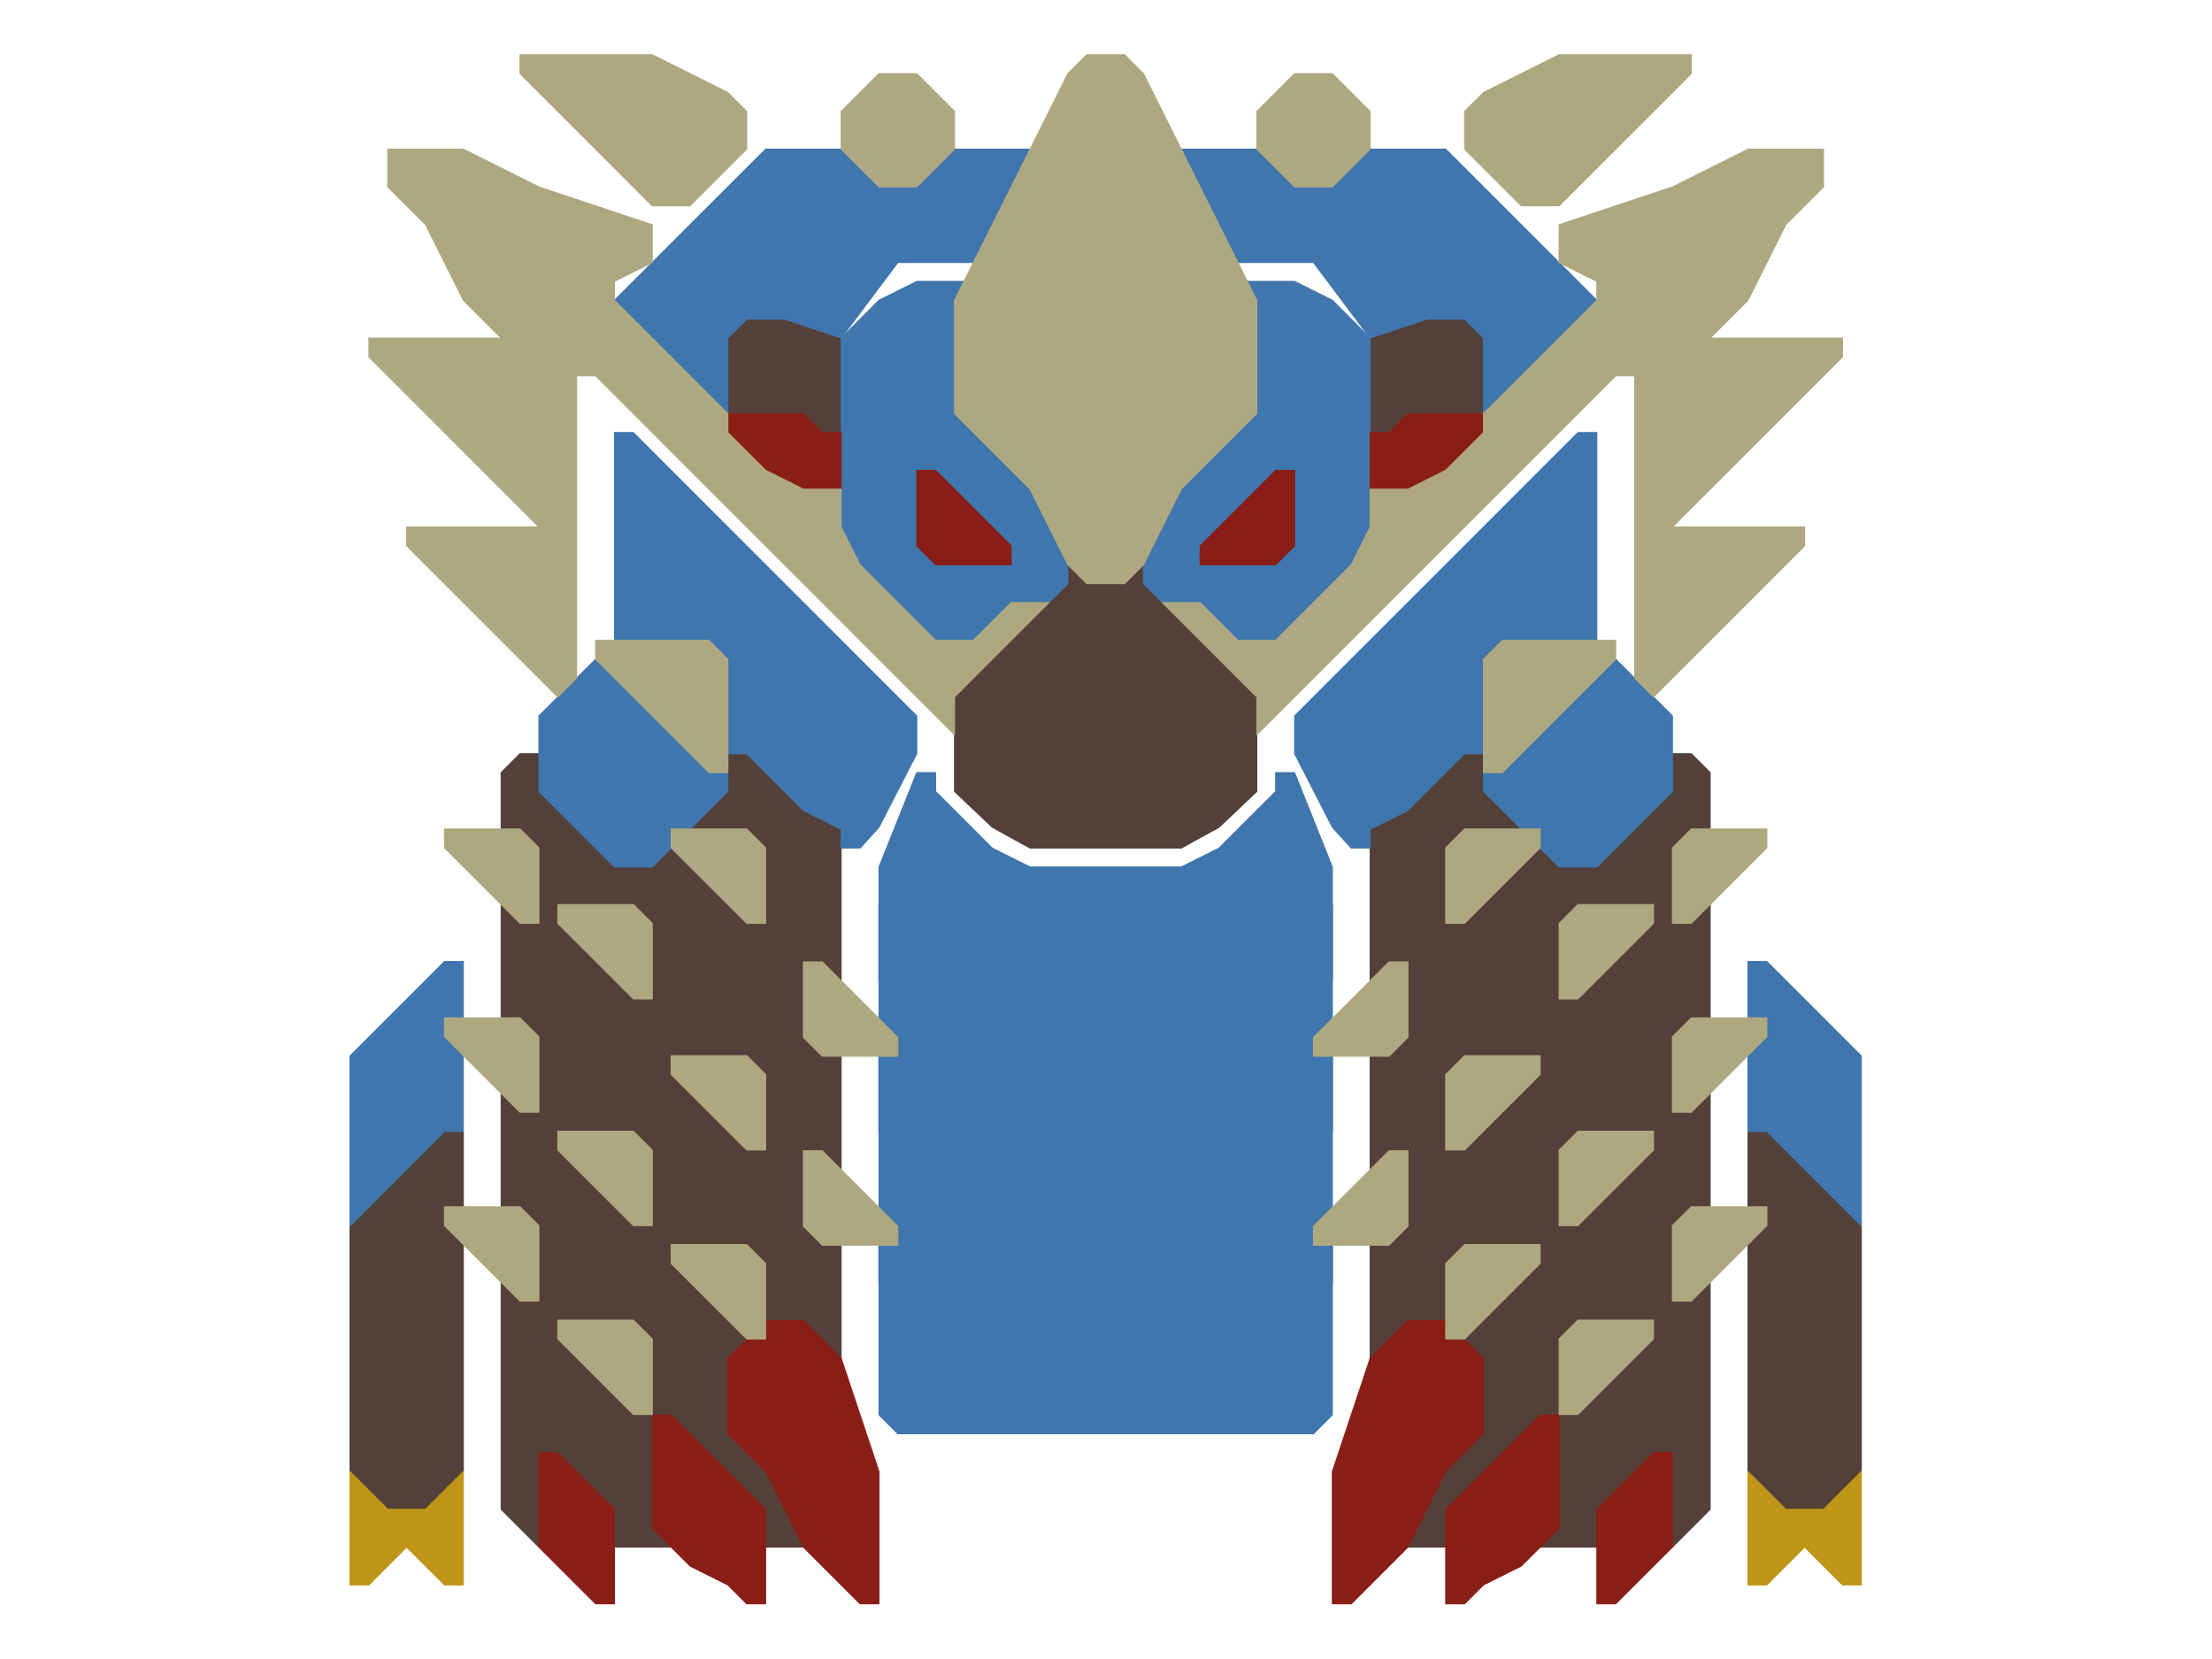 <?xml version="1.0" encoding="UTF-8" standalone="no"?>
<!DOCTYPE svg PUBLIC "-//W3C//DTD SVG 1.1//EN" "http://www.w3.org/Graphics/SVG/1.1/DTD/svg11.dtd">
<svg width="100%" height="100%" viewBox="0 0 4634 3475" version="1.1" xmlns="http://www.w3.org/2000/svg" xmlns:xlink="http://www.w3.org/1999/xlink" xml:space="preserve" xmlns:serif="http://www.serif.com/" style="fill-rule:evenodd;clip-rule:evenodd;stroke-linecap:round;stroke-linejoin:round;stroke-miterlimit:1.5;">
    <g transform="matrix(2.083,0,0,2.083,0,0)">
        <g id="Layer1" transform="matrix(-1,0,0,1,2252,-2)">
            <path d="M912,988L912,912L988,912L1026,950L1026,988L912,988Z" style="fill:rgb(83,65,57);stroke:rgb(83,65,57);stroke-width:1px;"/>
            <path d="M912,1140L912,1064L988,1064L1026,1102L1026,1140L912,1140Z" style="fill:rgb(83,65,57);stroke:rgb(83,65,57);stroke-width:1px;"/>
            <path d="M912,1292L912,1216L988,1216L1026,1254L1026,1292L912,1292Z" style="fill:rgb(83,65,57);stroke:rgb(83,65,57);stroke-width:1px;"/>
            <path d="M494,1140L494,1482L456,1520L418,1520L380,1482L380,1235L475,1140L494,1140Z" style="fill:rgb(83,65,57);stroke:rgb(83,65,57);stroke-width:1px;"/>
            <path d="M760,342L779,323L817,323L874,342L874,437L855,437L836,418L760,418L760,342Z" style="fill:rgb(83,65,57);stroke:rgb(83,65,57);stroke-width:1px;"/>
            <path d="M779,760L836,817L874,836L874,1558L570,1558L532,1520L532,779L551,760L779,760Z" style="fill:rgb(83,65,57);stroke:rgb(83,65,57);stroke-width:1px;"/>
            <g transform="matrix(-1,0,0,1,2280,0)">
                <path d="M912,988L912,912L988,912L1026,950L1026,988L912,988Z" style="fill:rgb(83,65,57);stroke:rgb(83,65,57);stroke-width:1px;"/>
            </g>
            <g transform="matrix(-1,0,0,1,2280,0)">
                <path d="M912,1140L912,1064L988,1064L1026,1102L1026,1140L912,1140Z" style="fill:rgb(83,65,57);stroke:rgb(83,65,57);stroke-width:1px;"/>
            </g>
            <g transform="matrix(-1,0,0,1,2280,0)">
                <path d="M912,1292L912,1216L988,1216L1026,1254L1026,1292L912,1292Z" style="fill:rgb(83,65,57);stroke:rgb(83,65,57);stroke-width:1px;"/>
            </g>
            <g transform="matrix(-1,0,0,1,2280,0)">
                <path d="M494,1140L494,1482L456,1520L418,1520L380,1482L380,1235L475,1140L494,1140Z" style="fill:rgb(83,65,57);stroke:rgb(83,65,57);stroke-width:1px;"/>
            </g>
            <g transform="matrix(-1,0,0,1,2280,0)">
                <path d="M1064,855L1026,834L988,798L988,703L1102,589L1102,570L1121,589L1159,589L1178,570L1178,589L1292,703L1292,798L1254,834L1216,855L1064,855Z" style="fill:rgb(83,65,57);stroke:rgb(83,65,57);stroke-width:1px;"/>
            </g>
            <g transform="matrix(-1,0,0,1,2280,0)">
                <path d="M760,342L779,323L817,323L874,342L874,437L855,437L836,418L760,418L760,342Z" style="fill:rgb(83,65,57);stroke:rgb(83,65,57);stroke-width:1px;"/>
            </g>
            <g transform="matrix(-1,0,0,1,2280,0)">
                <path d="M779,760L836,817L874,836L874,1558L570,1558L532,1520L532,779L551,760L779,760Z" style="fill:rgb(83,65,57);stroke:rgb(83,65,57);stroke-width:1px;"/>
            </g>
        </g>
        <g id="Layer4" transform="matrix(-1,0,0,1,2252,-2)">
            <path d="M760,760L760,798L684,874L646,874L570,798L570,722L627,665L646,681.286L646,437L665,437L950,722L950,760L912,834L893,855L874,855L874,836L836,817L779,760L760,760Z" style="fill:rgb(63,118,174);stroke:rgb(63,118,174);stroke-width:1px;"/>
            <path d="M494,1140L475,1140L380,1235L380,1064L475,969L494,969L494,1140Z" style="fill:rgb(63,118,174);stroke:rgb(63,118,174);stroke-width:1px;"/>
            <path d="M1102,589L1083,608L1045,608L1007,646L969,646L893,570L874,532L874,342L912,304L950,285L1007,285L1102,551L1102,589Z" style="fill:rgb(63,118,174);stroke:rgb(63,118,174);stroke-width:1px;"/>
            <path d="M760,418L646,304L798,152L874,152L912,190L950,190L988,152L1064,152L1007,266L931,266L874,342L817,323L779,323L760,342L760,418Z" style="fill:rgb(63,118,174);stroke:rgb(63,118,174);stroke-width:1px;"/>
            <g transform="matrix(-1,0,0,1,2280,0)">
                <path d="M760,760L760,798L684,874L646,874L570,798L570,722L627,665L646,681.286L646,437L665,437L950,722L950,760L912,834L893,855L874,855L874,836L836,817L779,760L760,760Z" style="fill:rgb(63,118,174);stroke:rgb(63,118,174);stroke-width:1px;"/>
            </g>
            <g transform="matrix(-1,0,0,1,2280,0)">
                <path d="M494,1140L475,1140L380,1235L380,1064L475,969L494,969L494,1140Z" style="fill:rgb(63,118,174);stroke:rgb(63,118,174);stroke-width:1px;"/>
            </g>
            <g transform="matrix(-1,0,0,1,2280,0)">
                <path d="M1254,855L1311,798L1311,779L1330,779L1368,874L1368,1425L1349,1444L931,1444L912,1425L912,874L950,779L969,779L969,798L1026,855L1064,874L1216,874L1254,855Z" style="fill:rgb(63,118,174);stroke:rgb(63,118,174);stroke-width:1px;"/>
            </g>
            <g transform="matrix(-1,0,0,1,2280,0)">
                <path d="M1102,589L1083,608L1045,608L1007,646L969,646L893,570L874,532L874,342L912,304L950,285L1007,285L1102,551L1102,589Z" style="fill:rgb(63,118,174);stroke:rgb(63,118,174);stroke-width:1px;"/>
            </g>
            <g transform="matrix(-1,0,0,1,2280,0)">
                <path d="M760,418L646,304L798,152L874,152L912,190L950,190L988,152L1064,152L1007,266L931,266L874,342L817,323L779,323L760,342L760,418Z" style="fill:rgb(63,118,174);stroke:rgb(63,118,174);stroke-width:1px;"/>
            </g>
        </g>
        <g id="Layer3" transform="matrix(-1,0,0,1,2252,-2)">
            <path d="M760,418L760,437L798,475L836,494L874,494L874,437L855,437L836,418L760,418Z" style="fill:rgb(137,30,22);stroke:rgb(137,30,22);stroke-width:1px;"/>
            <path d="M950,475L969,475L1045,551L1045,570L969,570L950,551L950,475Z" style="fill:rgb(137,30,22);stroke:rgb(137,30,22);stroke-width:1px;"/>
            <path d="M760,1368L798,1330L836,1330L874,1368L912,1482L912,1615L893,1615L836,1558L798,1482L760,1444L760,1368Z" style="fill:rgb(137,30,22);stroke:rgb(137,30,22);stroke-width:1px;"/>
            <path d="M703,1425L798,1520L798,1615L779,1615L760,1596L722,1577L684,1539L684,1425L703,1425Z" style="fill:rgb(137,30,22);stroke:rgb(137,30,22);stroke-width:1px;"/>
            <path d="M646,1615L627,1615L570,1558L570,1463L589,1463L646,1520L646,1615Z" style="fill:rgb(137,30,22);stroke:rgb(137,30,22);stroke-width:1px;"/>
            <g transform="matrix(-1,0,0,1,2280,0)">
                <path d="M760,418L760,437L798,475L836,494L874,494L874,437L855,437L836,418L760,418Z" style="fill:rgb(137,30,22);stroke:rgb(137,30,22);stroke-width:1px;"/>
            </g>
            <g transform="matrix(-1,0,0,1,2280,0)">
                <path d="M950,475L969,475L1045,551L1045,570L969,570L950,551L950,475Z" style="fill:rgb(137,30,22);stroke:rgb(137,30,22);stroke-width:1px;"/>
            </g>
            <g transform="matrix(-1,0,0,1,2280,0)">
                <path d="M760,1368L798,1330L836,1330L874,1368L912,1482L912,1615L893,1615L836,1558L798,1482L760,1444L760,1368Z" style="fill:rgb(137,30,22);stroke:rgb(137,30,22);stroke-width:1px;"/>
            </g>
            <g transform="matrix(-1,0,0,1,2280,0)">
                <path d="M703,1425L798,1520L798,1615L779,1615L760,1596L722,1577L684,1539L684,1425L703,1425Z" style="fill:rgb(137,30,22);stroke:rgb(137,30,22);stroke-width:1px;"/>
            </g>
            <g transform="matrix(-1,0,0,1,2280,0)">
                <path d="M646,1615L627,1615L570,1558L570,1463L589,1463L646,1520L646,1615Z" style="fill:rgb(137,30,22);stroke:rgb(137,30,22);stroke-width:1px;"/>
            </g>
        </g>
        <g id="Layer2" transform="matrix(-1,0,0,1,2252,-2)">
            <path d="M912,190L874,152L874,114L912,76L950,76L988,114L988,152L950,190L912,190Z" style="fill:rgb(174,168,129);stroke:rgb(174,168,129);stroke-width:1px;"/>
            <g transform="matrix(1,0,0,0.979,0,19.196)">
                <path d="M570,931L551,931L475,853.4L475,834L551,834L570,853.4L570,931Z" style="fill:rgb(174,168,129);stroke:rgb(174,168,129);stroke-width:1.01px;"/>
            </g>
            <g transform="matrix(1,0,0,0.979,228,19.196)">
                <path d="M570,931L551,931L475,853.4L475,834L551,834L570,853.4L570,931Z" style="fill:rgb(174,168,129);stroke:rgb(174,168,129);stroke-width:1.01px;"/>
            </g>
            <g transform="matrix(1,0,0,0.979,228,247.196)">
                <path d="M570,931L551,931L475,853.4L475,834L551,834L570,853.4L570,931Z" style="fill:rgb(174,168,129);stroke:rgb(174,168,129);stroke-width:1.01px;"/>
            </g>
            <g transform="matrix(-1,0,0,-0.979,1406,1880.8)">
                <path d="M570,931L551,931L475,853.4L475,834L551,834L570,853.4L570,931Z" style="fill:rgb(174,168,129);stroke:rgb(174,168,129);stroke-width:1.01px;"/>
            </g>
            <g transform="matrix(-1,0,0,-0.979,1406,2070.8)">
                <path d="M570,931L551,931L475,853.4L475,834L551,834L570,853.4L570,931Z" style="fill:rgb(174,168,129);stroke:rgb(174,168,129);stroke-width:1.01px;"/>
            </g>
            <g transform="matrix(1,0,0,0.979,114,513.196)">
                <path d="M570,931L551,931L475,853.4L475,834L551,834L570,853.4L570,931Z" style="fill:rgb(174,168,129);stroke:rgb(174,168,129);stroke-width:1.01px;"/>
            </g>
            <g transform="matrix(1,0,0,0.979,228,437.196)">
                <path d="M570,931L551,931L475,853.4L475,834L551,834L570,853.4L570,931Z" style="fill:rgb(174,168,129);stroke:rgb(174,168,129);stroke-width:1.01px;"/>
            </g>
            <g transform="matrix(1,0,0,0.979,0,399.196)">
                <path d="M570,931L551,931L475,853.4L475,834L551,834L570,853.4L570,931Z" style="fill:rgb(174,168,129);stroke:rgb(174,168,129);stroke-width:1.01px;"/>
            </g>
            <g transform="matrix(1,0,0,0.979,114,323.196)">
                <path d="M570,931L551,931L475,853.4L475,834L551,834L570,853.4L570,931Z" style="fill:rgb(174,168,129);stroke:rgb(174,168,129);stroke-width:1.01px;"/>
            </g>
            <g transform="matrix(1,0,0,0.979,0,209.196)">
                <path d="M570,931L551,931L475,853.4L475,834L551,834L570,853.4L570,931Z" style="fill:rgb(174,168,129);stroke:rgb(174,168,129);stroke-width:1.01px;"/>
            </g>
            <g transform="matrix(1,0,0,0.979,114,95.196)">
                <path d="M570,931L551,931L475,853.4L475,834L551,834L570,853.4L570,931Z" style="fill:rgb(174,168,129);stroke:rgb(174,168,129);stroke-width:1.01px;"/>
            </g>
            <path d="M760,665L741,646L627,646L627,665L741,779L760,779L760,665Z" style="fill:rgb(174,168,129);stroke:rgb(174,168,129);stroke-width:1px;"/>
            <path d="M1083,608L1045,608L1007,646L969,646L893,570L874,532L874,494L836,494L798,475L760,437L760,418L646,304L646,285L684,266L684,228L570,190L494,152L418,152L418,190L456,228L494,304L532,342L399,342L399,361L570,532L437,532L437,551L589,703L608,684L608,380L627,380L988,741L988,703L1083,608Z" style="fill:rgb(174,168,129);stroke:rgb(174,168,129);stroke-width:1px;"/>
            <g transform="matrix(1,0,0,1,0,-19)">
                <path d="M722,228L779,171L779,133L760,114L684,76L551,76L551,95L684,228L722,228Z" style="fill:rgb(174,168,129);stroke:rgb(174,168,129);stroke-width:1px;"/>
            </g>
            <g transform="matrix(-1,0,0,1,2280,0)">
                <path d="M1121,589L1102,570L1064,494L988,418L988,304L1102,76L1121,57L1159,57L1178,76L1292,304L1292,418L1216,494L1178,570L1159,589L1121,589Z" style="fill:rgb(174,168,129);stroke:rgb(174,168,129);stroke-width:1px;"/>
            </g>
            <g transform="matrix(-1,0,0,1,2280,0)">
                <path d="M912,190L874,152L874,114L912,76L950,76L988,114L988,152L950,190L912,190Z" style="fill:rgb(174,168,129);stroke:rgb(174,168,129);stroke-width:1px;"/>
            </g>
            <g transform="matrix(-1,0,0,0.979,2280,19.196)">
                <path d="M570,931L551,931L475,853.4L475,834L551,834L570,853.4L570,931Z" style="fill:rgb(174,168,129);stroke:rgb(174,168,129);stroke-width:1.01px;"/>
            </g>
            <g transform="matrix(-1,0,0,0.979,2052,19.196)">
                <path d="M570,931L551,931L475,853.4L475,834L551,834L570,853.4L570,931Z" style="fill:rgb(174,168,129);stroke:rgb(174,168,129);stroke-width:1.01px;"/>
            </g>
            <g transform="matrix(-1,0,0,0.979,2052,247.196)">
                <path d="M570,931L551,931L475,853.4L475,834L551,834L570,853.4L570,931Z" style="fill:rgb(174,168,129);stroke:rgb(174,168,129);stroke-width:1.01px;"/>
            </g>
            <g transform="matrix(1,0,0,-0.979,874,1880.8)">
                <path d="M570,931L551,931L475,853.4L475,834L551,834L570,853.4L570,931Z" style="fill:rgb(174,168,129);stroke:rgb(174,168,129);stroke-width:1.01px;"/>
            </g>
            <g transform="matrix(1,0,0,-0.979,874,2070.8)">
                <path d="M570,931L551,931L475,853.4L475,834L551,834L570,853.4L570,931Z" style="fill:rgb(174,168,129);stroke:rgb(174,168,129);stroke-width:1.01px;"/>
            </g>
            <g transform="matrix(-1,0,0,0.979,2166,513.196)">
                <path d="M570,931L551,931L475,853.4L475,834L551,834L570,853.4L570,931Z" style="fill:rgb(174,168,129);stroke:rgb(174,168,129);stroke-width:1.01px;"/>
            </g>
            <g transform="matrix(-1,0,0,0.979,2052,437.196)">
                <path d="M570,931L551,931L475,853.4L475,834L551,834L570,853.4L570,931Z" style="fill:rgb(174,168,129);stroke:rgb(174,168,129);stroke-width:1.01px;"/>
            </g>
            <g transform="matrix(-1,0,0,0.979,2280,399.196)">
                <path d="M570,931L551,931L475,853.4L475,834L551,834L570,853.4L570,931Z" style="fill:rgb(174,168,129);stroke:rgb(174,168,129);stroke-width:1.01px;"/>
            </g>
            <g transform="matrix(-1,0,0,0.979,2166,323.196)">
                <path d="M570,931L551,931L475,853.4L475,834L551,834L570,853.4L570,931Z" style="fill:rgb(174,168,129);stroke:rgb(174,168,129);stroke-width:1.01px;"/>
            </g>
            <g transform="matrix(-1,0,0,0.979,2280,209.196)">
                <path d="M570,931L551,931L475,853.4L475,834L551,834L570,853.4L570,931Z" style="fill:rgb(174,168,129);stroke:rgb(174,168,129);stroke-width:1.01px;"/>
            </g>
            <g transform="matrix(-1,0,0,0.979,2166,95.196)">
                <path d="M570,931L551,931L475,853.4L475,834L551,834L570,853.4L570,931Z" style="fill:rgb(174,168,129);stroke:rgb(174,168,129);stroke-width:1.01px;"/>
            </g>
            <g transform="matrix(-1,0,0,1,2280,0)">
                <path d="M760,665L741,646L627,646L627,665L741,779L760,779L760,665Z" style="fill:rgb(174,168,129);stroke:rgb(174,168,129);stroke-width:1px;"/>
            </g>
            <g transform="matrix(-1,0,0,1,2280,0)">
                <path d="M1083,608L1045,608L1007,646L969,646L893,570L874,532L874,494L836,494L798,475L760,437L760,418L646,304L646,285L684,266L684,228L570,190L494,152L418,152L418,190L456,228L494,304L532,342L399,342L399,361L570,532L437,532L437,551L589,703L608,684L608,380L627,380L988,741L988,703L1083,608Z" style="fill:rgb(174,168,129);stroke:rgb(174,168,129);stroke-width:1px;"/>
            </g>
            <g transform="matrix(-1,0,0,1,2280,-19)">
                <path d="M722,228L779,171L779,133L760,114L684,76L551,76L551,95L684,228L722,228Z" style="fill:rgb(174,168,129);stroke:rgb(174,168,129);stroke-width:1px;"/>
            </g>
        </g>
        <g id="Layer5" transform="matrix(-1,0,0,1,2252,-2)">
            <path d="M380,1482L380,1596L399,1596L437,1558L475,1596L494,1596L494,1482L456,1520L418,1520L380,1482Z" style="fill:rgb(191,150,23);stroke:rgb(191,150,23);stroke-width:1px;"/>
            <g transform="matrix(-1,0,0,1,2280,0)">
                <path d="M380,1482L380,1596L399,1596L437,1558L475,1596L494,1596L494,1482L456,1520L418,1520L380,1482Z" style="fill:rgb(191,150,23);stroke:rgb(191,150,23);stroke-width:1px;"/>
            </g>
        </g>
    </g>
</svg>
